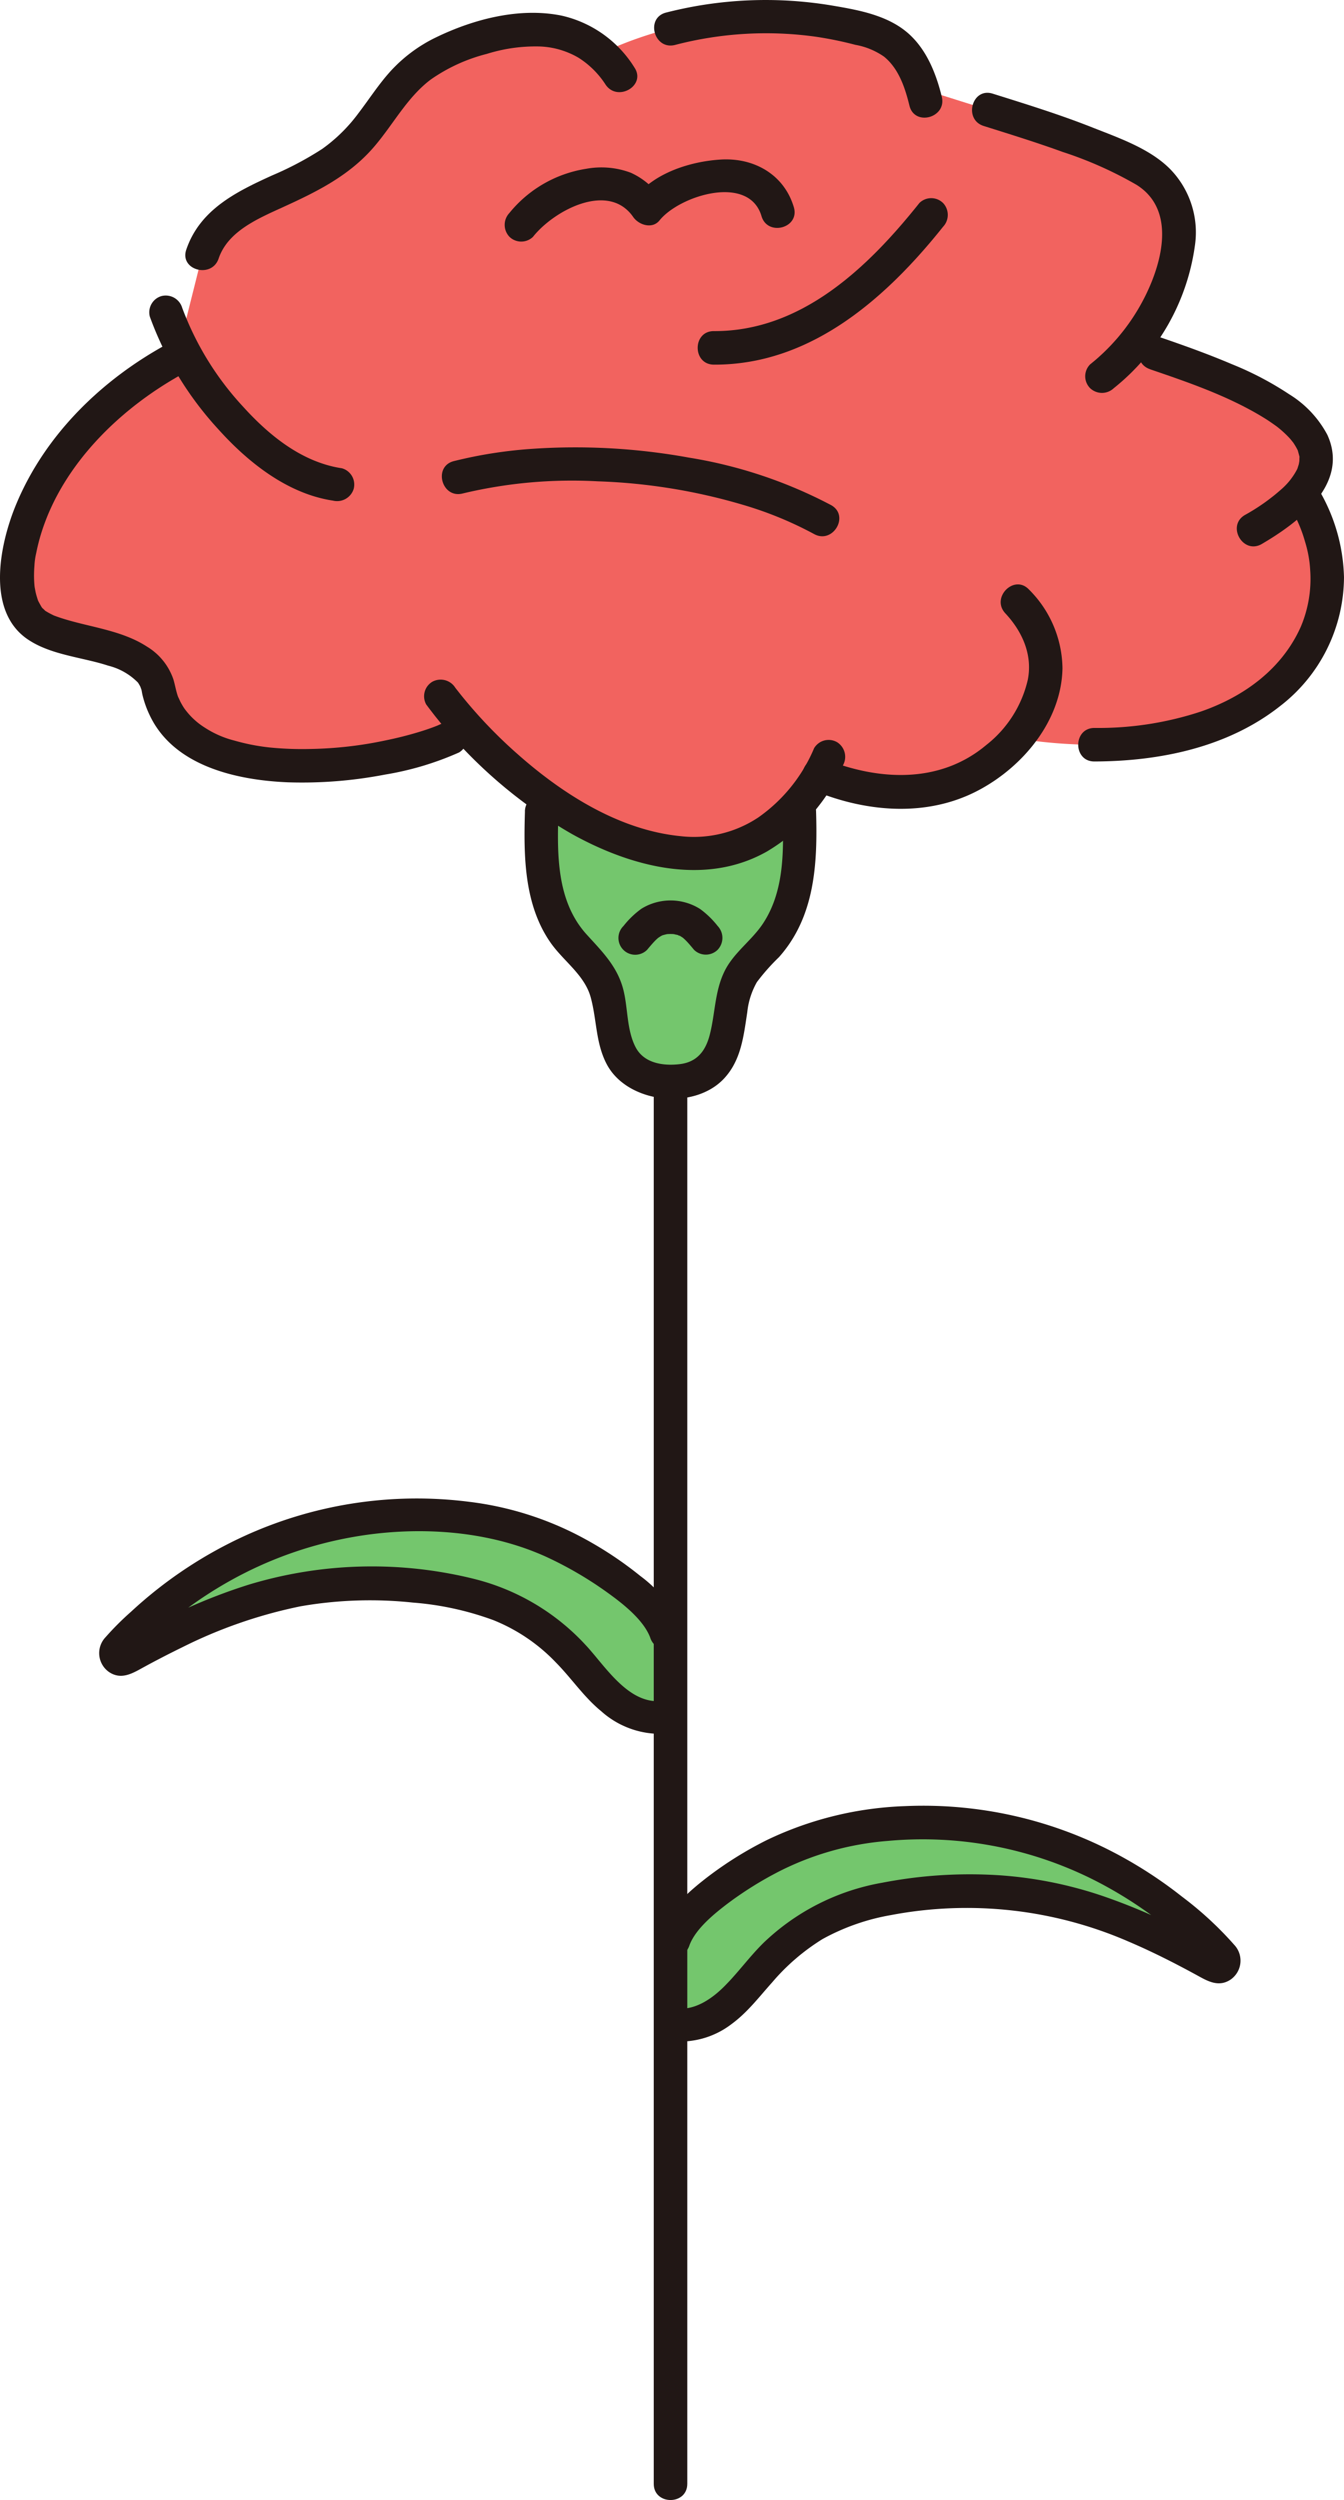 <svg xmlns="http://www.w3.org/2000/svg" width="192.344" height="357.765" viewBox="0 0 192.344 357.765"><defs><style>.a{fill:#74c66d}.b{fill:#211715}.c{fill:#f2635f}</style></defs><path d="M96.368,277.7c1.054-2.988,5.109-6.532,8.692-8.872,7.49-4.893,13.677-7.313,24.166-7.951,13.418-.817,31.455,3.665,45.716,19.132a.864.864,0,0,1-1.062,1.334c-16.608-9.275-27.352-11.675-41.248-10.4a41.092,41.092,0,0,0-15.016,3.868c-4.642,2.364-7.978,6.087-11.262,10.046-1.637,1.973-5.613,5.7-10.252,4.836" class="a"/><path d="M77.526,116.111c-.2,6.4-.229,13.3,4.068,18.539,1.393,1.7,3.2,3.163,4.281,5.023a16.57,16.57,0,0,1,1.652,6.283,12.829,12.829,0,0,0,2.039,6.175c1.359,1.818,3.871,2.6,6.394,2.6,2.928,0,5.036-.787,6.4-2.6a12.839,12.839,0,0,0,2.039-6.175,16.569,16.569,0,0,1,1.651-6.283c1.078-1.86,2.888-3.323,4.281-5.023,4.3-5.243,4.265-12.139,4.068-18.539" class="a"/><path d="M98.683,278.342c.9-2.362,3.589-4.529,5.608-6.053a51.521,51.521,0,0,1,7.287-4.522,41.467,41.467,0,0,1,15.464-4.322,54.532,54.532,0,0,1,29.7,5.68,59.1,59.1,0,0,1,8.56,5.336c1.32.988,2.583,2.054,3.807,3.158q1.026.927,2.012,1.9.462.456.915.921.3.312.605.629.7.909.094-.684l.617-1.059,1.305-.29-.856-.472q-.631-.345-1.265-.684-1.026-.548-2.06-1.079-2.148-1.1-4.338-2.115a85.81,85.81,0,0,0-8.264-3.339,58.236,58.236,0,0,0-15.021-3,65.7,65.7,0,0,0-16.6,1.08,32.654,32.654,0,0,0-16.916,8.537c-2.1,2.046-3.794,4.465-5.889,6.5-1.724,1.676-4.18,3.319-6.709,2.916a2.474,2.474,0,0,0-2.952,1.676,2.419,2.419,0,0,0,1.676,2.952,12.082,12.082,0,0,0,9.229-2.354c2.28-1.671,3.91-3.842,5.782-5.93a30.491,30.491,0,0,1,7.249-6.239,31.329,31.329,0,0,1,9.806-3.432,58.08,58.08,0,0,1,33.921,3.769c3.248,1.378,6.406,2.973,9.506,4.655,1.662.9,3.316,2.025,5.146.819a3.3,3.3,0,0,0,.536-4.979,49.736,49.736,0,0,0-7.46-6.886,62.389,62.389,0,0,0-8.346-5.567,58.953,58.953,0,0,0-31.325-7.4,49.579,49.579,0,0,0-19.736,4.844,52.73,52.73,0,0,0-8.72,5.462c-2.865,2.223-5.681,4.837-7,8.3a2.419,2.419,0,0,0,1.676,2.952,2.454,2.454,0,0,0,2.953-1.676Z" class="b"/><path d="M95.359,233.7c-1.054-2.987-5.109-6.531-8.692-8.872-7.489-4.893-13.676-7.313-24.165-7.951-13.419-.817-31.455,3.665-45.716,19.132a.864.864,0,0,0,1.061,1.334C34.455,228.07,45.2,225.669,59.1,226.94a41.1,41.1,0,0,1,15.016,3.868c4.642,2.364,7.979,6.087,11.263,10.046,1.637,1.973,5.613,5.7,10.251,4.836" class="a"/><path d="M97.673,233.063a18.8,18.8,0,0,0-6.018-7.521,52.736,52.736,0,0,0-7.85-5.26,46.134,46.134,0,0,0-16.655-5.368A59.346,59.346,0,0,0,34.565,220a61.606,61.606,0,0,0-15.811,10.644,41.025,41.025,0,0,0-3.665,3.665,3.3,3.3,0,0,0,.535,4.979c1.83,1.206,3.485.083,5.147-.819q2.619-1.422,5.3-2.73a68.06,68.06,0,0,1,16.921-5.866,57.94,57.94,0,0,1,16.1-.537,42.939,42.939,0,0,1,11.523,2.514,25.457,25.457,0,0,1,8.955,6.073c2.216,2.246,4.007,4.946,6.458,6.947A12.662,12.662,0,0,0,96.263,248a2.418,2.418,0,0,0,1.677-2.952,2.459,2.459,0,0,0-2.953-1.676c-4.937.787-8.349-4.944-11.171-7.958a32.322,32.322,0,0,0-15.951-9.463,60.757,60.757,0,0,0-32.269.821,79.7,79.7,0,0,0-8.867,3.389c-1.576.7-3.132,1.444-4.672,2.22q-1.233.621-2.451,1.269-.632.335-1.258.675-.426.231-.851.465-1.253.507.875.528l.618,1.059-.207,1q.3-.319.6-.636.45-.469.912-.93.906-.908,1.85-1.776c1.22-1.123,2.482-2.208,3.8-3.221a57.453,57.453,0,0,1,7.374-4.816,55.68,55.68,0,0,1,15.067-5.629c9.821-2.132,21.031-1.714,30.222,2.623a53.1,53.1,0,0,1,8.168,4.8c2.248,1.607,5.283,3.943,6.271,6.537A2.469,2.469,0,0,0,96,236.016a2.418,2.418,0,0,0,1.676-2.953Z" class="b"/><path d="M93.56,155.889V355.447c0,3.088,4.8,3.093,4.8,0V155.889c0-3.088-4.8-3.093-4.8,0Z" class="b"/><path d="M75.126,116.111c-.191,6.365-.133,13.325,3.654,18.77,1.854,2.664,4.882,4.623,5.763,7.859.871,3.2.7,6.531,2.283,9.541,2.953,5.625,12.506,6.692,16.817,2.038,2.439-2.632,2.777-6.07,3.3-9.447a11,11,0,0,1,1.381-4.332,29.927,29.927,0,0,1,3.156-3.565c5.182-5.818,5.533-13.454,5.31-20.864-.093-3.082-4.893-3.095-4.8,0,.163,5.417.323,11.3-2.772,16.012-1.632,2.488-4.242,4.2-5.557,6.927-1.4,2.9-1.3,6.03-2.1,9.082-.6,2.3-1.841,3.867-4.293,4.153-2.378.277-5.11-.126-6.305-2.427-1.321-2.546-1.063-5.673-1.8-8.394-.871-3.223-3.03-5.339-5.2-7.729-4.352-4.793-4.228-11.549-4.045-17.624.094-3.09-4.707-3.087-4.8,0Z" class="b"/><path d="M92.618,135.913c.293-.35.584-.7.894-1.038.14-.151.283-.3.432-.44.089-.085.184-.164.274-.248.291-.269-.385.263-.147.107.193-.127.377-.26.581-.371.094-.051.194-.093.288-.143.25-.135-.538.189-.142.069.252-.076.5-.134.757-.191.286-.064-.553.039-.1.019.166-.007.331-.018.5-.019.141,0,.283.005.424.014.39.024.133.048-.085-.027.246.085.523.1.775.183a2.912,2.912,0,0,0,.32.115c-.516-.1-.342-.15-.1-.02.186.1.358.218.534.334.383.252-.429-.382-.1-.07.074.07.154.136.229.206.165.154.322.316.475.482.309.335.6.688.889,1.038a2.409,2.409,0,0,0,3.394,0,2.466,2.466,0,0,0,0-3.394,12.789,12.789,0,0,0-2.52-2.442,7.927,7.927,0,0,0-8.39-.036,12.8,12.8,0,0,0-2.576,2.478,2.4,2.4,0,1,0,3.394,3.394Z" class="b"/><path d="M46.4,23.985c-6.831,4.264-15.178,5.431-17.424,12.375,0,0-2.026,8.095-3.733,14.893-20.628,11.08-26.073,31.1-21,37.319,3.226,3.959,16.438,2.813,18.32,9.5,2.745,16.318,32.988,11.784,41.919,7.538l2.582-1.228c7.459,8.134,19.3,17.238,31.892,17.79,7.18.315,14.12-4,18.313-11.283a28.977,28.977,0,0,0,15.668,2.179,21.98,21.98,0,0,0,12.546-7.351c1.2.144,1.867.231,1.867.231,13.921,1.814,24.606-.444,31.793-4.939,11.226-7.022,13.918-19.506,7.079-30.469,8.4-9.63-9.737-16.166-20.994-20.008l-3.083-1.052a28.22,28.22,0,0,0,6.611-15.946,10.082,10.082,0,0,0-5.221-9.36c-6.758-3.675-14.393-6.035-21.69-8.326l-.418-.131L132,12.753c-1.168-3.763-3.214-6.967-7.045-8.118A54.977,54.977,0,0,0,85.983,7.649C81.879,4,75.565,2.725,65.578,6.572c-9.384,3.614-9.79,9.33-15.814,14.879A22.646,22.646,0,0,1,46.4,23.985Z" class="c"/><path d="M24.115,49.135C14.643,54.246,6.482,62.147,2.309,72.181-.006,77.748-2.079,87.388,3.962,91.49c3.325,2.258,7.779,2.546,11.523,3.769a9.018,9.018,0,0,1,4.2,2.363c.454.51-.2-.362.158.22a5.929,5.929,0,0,1,.323.584c-.2-.446.068.234.079.281.051.231.084.466.136.7a14.378,14.378,0,0,0,1.025,2.908c3.428,7.329,12.466,9.332,19.793,9.637a62.633,62.633,0,0,0,13.926-1.109,43.152,43.152,0,0,0,10.565-3.161,2.421,2.421,0,0,0,.861-3.284,2.455,2.455,0,0,0-3.284-.861c-.162.076-1.081.462-.4.189-.26.105-.519.208-.781.307-.7.263-1.415.5-2.132.718-1.541.47-3.108.857-4.686,1.186a56.188,56.188,0,0,1-10.906,1.246,47.021,47.021,0,0,1-5.874-.227,30.093,30.093,0,0,1-4.956-.98,14.01,14.01,0,0,1-4.206-1.839,10.375,10.375,0,0,1-2.942-2.755c-.2-.294-.377-.6-.543-.911-.074-.138-.459-1.014-.3-.609-.34-.869-.462-1.767-.73-2.65a8.769,8.769,0,0,0-3.779-4.679c-3.424-2.228-7.7-2.721-11.54-3.858-.391-.116-.78-.237-1.164-.372-.219-.077-.438-.156-.653-.242.091.036.381.177-.039-.019a12.042,12.042,0,0,1-1.084-.586,3.534,3.534,0,0,1-.315-.218c.488.375-.1-.158-.183-.229-.436-.35.269.427.008.018-.052-.08-.112-.155-.159-.238-.148-.257-.288-.513-.426-.776-.065-.123-.159-.416.058.151-.056-.147-.117-.293-.164-.443-.1-.316-.193-.628-.268-.949-.036-.16-.187-1.014-.143-.709.059.408-.019-.188-.021-.221-.016-.187-.032-.372-.043-.559a16.963,16.963,0,0,1,.031-2.288,9.989,9.989,0,0,1,.257-1.854,26.808,26.808,0,0,1,.7-2.774c3.07-9.956,11.439-18.109,20.659-23.085,2.72-1.467.3-5.613-2.422-4.144Z" class="b"/><path d="M164.584,52.843c5.229,1.786,10.491,3.588,15.293,6.347.56.322,1.113.658,1.653,1.012.429.283,1.156.8,1.306.919a15.647,15.647,0,0,1,1.267,1.118c.19.188.375.379.553.578.092.1.571.725.31.361a9.3,9.3,0,0,1,.738,1.227c.2.4-.064-.28.053.15.068.247.138.49.2.739.088.37.045-.324.01.214-.014.224,0,.451-.02.676.04-.5-.023.059-.072.251-.044.17-.246.751-.192.623a9.7,9.7,0,0,1-2.309,2.963A28.806,28.806,0,0,1,178.16,73.7c-2.665,1.559-.252,5.709,2.423,4.144,5.284-3.091,12.572-8.578,9.387-15.6a15.144,15.144,0,0,0-5.464-5.82,45.792,45.792,0,0,0-8.233-4.318c-3.414-1.452-6.9-2.7-10.413-3.9-2.929-1-4.187,3.634-1.276,4.629Z" class="b"/><path d="M184.993,73.207a19.824,19.824,0,0,1,1.754,4.239,17,17,0,0,1,.762,4.2,17.578,17.578,0,0,1-1.351,8.054c-2.669,5.975-8.026,9.958-14.32,12.133a46.814,46.814,0,0,1-15.211,2.338c-3.088.01-3.094,4.81,0,4.8,9.379-.031,19.115-2.021,26.61-7.956a23.394,23.394,0,0,0,9.106-18.409,25.78,25.78,0,0,0-3.2-11.823c-1.458-2.725-5.6-.3-4.145,2.423Z" class="b"/><path d="M48.94,67.013c-5.732-.86-10.445-4.708-14.22-8.891a42.588,42.588,0,0,1-8.648-14.08,2.459,2.459,0,0,0-2.952-1.676,2.423,2.423,0,0,0-1.676,2.952,48.016,48.016,0,0,0,9.882,16.2c4.26,4.72,9.875,9.156,16.337,10.125a2.479,2.479,0,0,0,2.953-1.676,2.418,2.418,0,0,0-1.676-2.952Z" class="b"/><path d="M66.216,70.619a67.275,67.275,0,0,1,19.338-1.74,82.742,82.742,0,0,1,20.878,3.395,52.488,52.488,0,0,1,10.076,4.151c2.709,1.488,5.134-2.655,2.423-4.145a66.172,66.172,0,0,0-20.371-6.8,90.72,90.72,0,0,0-22.244-1.26A64.1,64.1,0,0,0,64.94,65.99c-2.989.771-1.722,5.4,1.276,4.629Z" class="b"/><path d="M76.291,33.876c2.964-3.741,10.768-7.957,14.328-2.824.789,1.137,2.726,1.784,3.77.486,2.847-3.545,12.792-6.68,14.592-.608.876,2.955,5.509,1.7,4.628-1.276-1.4-4.71-5.737-7.124-10.5-6.82-4.264.273-9.34,1.857-12.114,5.309l3.77.486a10.368,10.368,0,0,0-4.491-3.91,11.968,11.968,0,0,0-6.394-.561A17.66,17.66,0,0,0,72.9,30.482a2.475,2.475,0,0,0,0,3.394,2.416,2.416,0,0,0,3.394,0Z" class="b"/><path d="M31.288,37c1.32-3.888,5.552-5.687,9.213-7.357,4.631-2.111,9.106-4.309,12.589-8.135,2.983-3.278,4.96-7.395,8.521-10.1A24.422,24.422,0,0,1,69.646,7.72a23.372,23.372,0,0,1,7.6-1.07,11.827,11.827,0,0,1,5.561,1.621,12.688,12.688,0,0,1,3.849,3.822c1.7,2.562,5.859.161,4.145-2.423A16.581,16.581,0,0,0,80.374,2.236c-6.016-1.219-12.571.491-17.992,3.12a21.4,21.4,0,0,0-6.51,4.854c-1.693,1.87-3.052,4-4.582,6a23.159,23.159,0,0,1-5.178,5.1,46.664,46.664,0,0,1-7.139,3.782c-5.16,2.347-10.364,4.893-12.314,10.632-1,2.931,3.639,4.189,4.629,1.276Z" class="b"/><path d="M96.6,6.433A51.585,51.585,0,0,1,116.84,5.267a53.156,53.156,0,0,1,5.576,1.148,10.339,10.339,0,0,1,4.106,1.695c2.107,1.712,3.012,4.472,3.632,7.013.732,3,5.362,1.729,4.629-1.276-.792-3.245-2.111-6.6-4.622-8.913-2.975-2.74-7.269-3.5-11.128-4.149A57.407,57.407,0,0,0,95.323,1.8C92.33,2.562,93.6,7.193,96.6,6.433Z" class="b"/><path d="M140.783,18.029c3.785,1.188,7.577,2.363,11.308,3.717a55.341,55.341,0,0,1,10.565,4.706c5.919,3.715,3.5,11.759.809,16.753a29.012,29.012,0,0,1-7.46,8.945,2.415,2.415,0,0,0,0,3.394,2.459,2.459,0,0,0,3.4,0,31.61,31.61,0,0,0,11.633-20.63,12.973,12.973,0,0,0-3.511-10.652c-2.908-2.984-7.406-4.522-11.2-6.024-4.671-1.851-9.475-3.334-14.266-4.838-2.954-.927-4.218,3.705-1.276,4.629Z" class="b"/><path d="M131.575,29.054c-7.335,9.2-16.862,18.383-29.408,18.328-3.089-.013-3.093,4.787,0,4.8,13.856.061,24.636-9.5,32.8-19.734a2.476,2.476,0,0,0,0-3.394,2.416,2.416,0,0,0-3.394,0Z" class="b"/><path d="M143.875,87.769c2.417,2.586,3.926,5.923,3.216,9.512a16.576,16.576,0,0,1-5.932,9.324c-6.7,5.64-15.554,5.11-23.26,1.966a2.416,2.416,0,0,0-2.953,1.676,2.462,2.462,0,0,0,1.677,2.953c7.461,3.043,16.088,3.763,23.388-.094,6.4-3.38,11.9-9.963,12.044-17.465a16.164,16.164,0,0,0-4.786-11.266c-2.114-2.262-5.5,1.138-3.394,3.394Z" class="b"/><path d="M61.019,100.843a68.2,68.2,0,0,0,20.809,18.495c8.414,4.684,19.029,7.55,27.926,2.517a26.8,26.8,0,0,0,10.9-12.363,2.472,2.472,0,0,0-.861-3.284,2.42,2.42,0,0,0-3.284.861,22.958,22.958,0,0,1-8.007,9.925,16.641,16.641,0,0,1-11.067,2.668c-8.774-.851-16.9-6.022-23.349-11.736a68.037,68.037,0,0,1-8.926-9.506,2.477,2.477,0,0,0-3.284-.861,2.417,2.417,0,0,0-.861,3.284Z" class="b"/></svg>